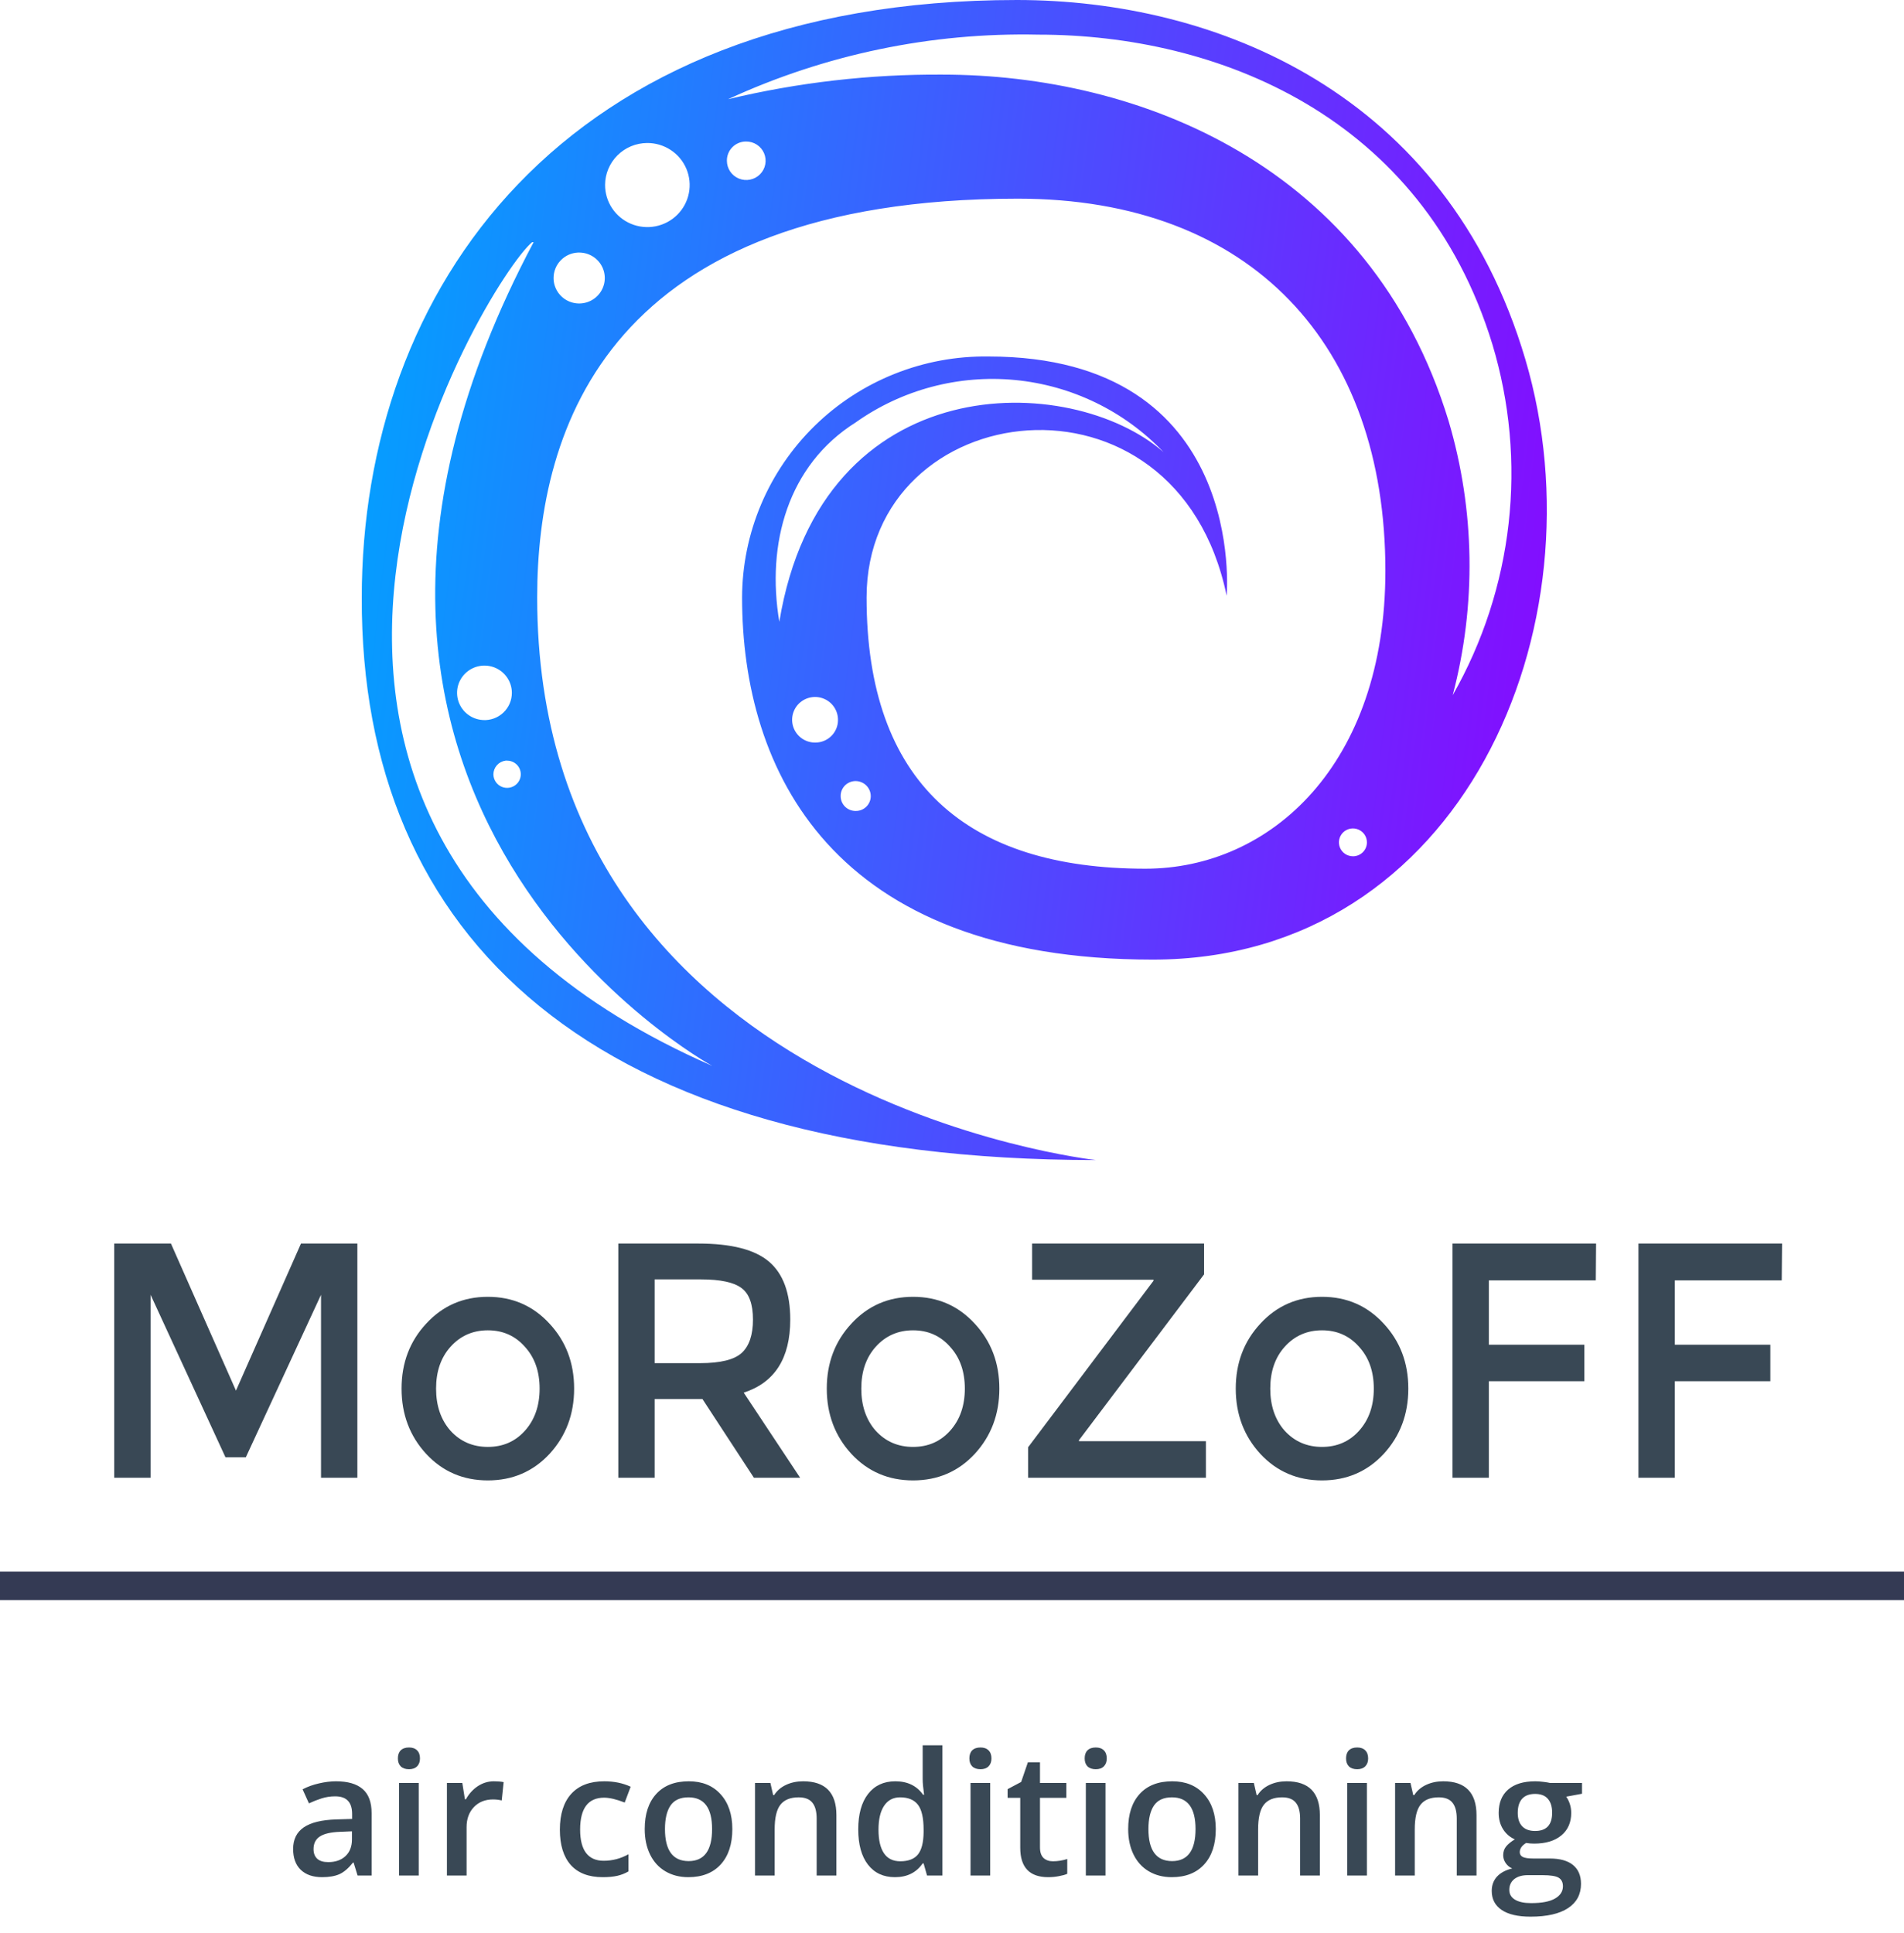 <svg width="200" height="203" viewBox="0 0 200 203" fill="none" xmlns="http://www.w3.org/2000/svg">
<path d="M115.116 121.851C115.116 121.851 56.427 115.444 56.427 62.76C56.427 44.909 63.935 20.868 106.919 20.868C131.509 20.868 145.524 36.263 145.524 59.961C145.524 80.301 133.48 91.248 120.309 91.248C101.539 91.248 91.027 82.198 91.027 62.76C91.027 41.55 123.594 37.227 128.85 62.574C128.85 62.574 131.102 37.445 103.822 37.445C100.446 37.399 97.095 38.02 93.962 39.272C90.829 40.523 87.977 42.379 85.571 44.734C83.164 47.088 81.252 49.894 79.944 52.988C78.636 56.082 77.958 59.404 77.95 62.76C77.95 80.861 87.335 100.796 121.091 100.796C153.595 100.796 168.518 65.808 160.228 37.756C151.937 9.703 127.661 0 106.826 0C58.898 0 38 30.603 38 62.791C37.906 98.432 62.152 121.851 115.116 121.851ZM89.87 44.38C94.731 40.93 100.684 39.345 106.629 39.916C112.574 40.488 118.111 43.178 122.217 47.49C112.488 39 86.303 38.409 81.861 65.31C80.484 57.1 82.768 48.858 89.87 44.38ZM85.646 77.999C85.167 78.005 84.697 77.869 84.296 77.609C83.895 77.348 83.582 76.974 83.395 76.535C83.209 76.097 83.159 75.613 83.251 75.145C83.343 74.678 83.573 74.248 83.912 73.911C84.251 73.575 84.683 73.346 85.153 73.255C85.623 73.163 86.11 73.213 86.551 73.398C86.993 73.583 87.368 73.895 87.631 74.294C87.893 74.692 88.03 75.159 88.024 75.636C88.024 76.263 87.773 76.864 87.327 77.307C86.882 77.75 86.277 77.999 85.646 77.999ZM89.87 85.183C89.455 85.183 89.057 85.02 88.763 84.728C88.47 84.436 88.305 84.041 88.305 83.628C88.301 83.422 88.338 83.216 88.415 83.024C88.492 82.832 88.607 82.656 88.752 82.509C88.898 82.361 89.072 82.244 89.264 82.164C89.455 82.084 89.661 82.042 89.87 82.042C90.079 82.042 90.287 82.083 90.48 82.163C90.674 82.243 90.85 82.36 90.998 82.507C91.146 82.654 91.263 82.829 91.344 83.021C91.424 83.214 91.465 83.42 91.465 83.628C91.465 83.835 91.424 84.04 91.343 84.231C91.262 84.421 91.144 84.594 90.996 84.739C90.847 84.884 90.671 84.998 90.478 85.074C90.284 85.15 90.078 85.188 89.87 85.183ZM142.114 89.942C141.823 89.942 141.539 89.856 141.297 89.695C141.055 89.535 140.867 89.306 140.756 89.039C140.644 88.772 140.615 88.478 140.672 88.195C140.729 87.911 140.869 87.651 141.074 87.446C141.28 87.242 141.542 87.103 141.827 87.046C142.112 86.99 142.408 87.019 142.677 87.13C142.945 87.24 143.175 87.428 143.337 87.668C143.498 87.908 143.584 88.191 143.584 88.48C143.585 88.68 143.544 88.878 143.464 89.062C143.385 89.246 143.268 89.411 143.121 89.548C142.975 89.685 142.801 89.791 142.612 89.858C142.422 89.926 142.221 89.954 142.02 89.942H142.114ZM109.078 3.639C127.849 3.639 149.403 12.129 156.755 36.138C158.599 42.248 159.181 48.665 158.466 55.004C157.751 61.342 155.754 67.472 152.594 73.023C155.093 63.553 154.941 53.584 152.156 44.193C143.96 17.354 119.652 7.837 98.973 7.837C91.398 7.789 83.845 8.656 76.48 10.419C86.682 5.713 97.834 3.393 109.078 3.639ZM78.357 14.866C78.76 14.86 79.156 14.973 79.495 15.191C79.834 15.41 80.099 15.723 80.258 16.092C80.416 16.461 80.461 16.868 80.386 17.262C80.311 17.657 80.12 18.02 79.837 18.305C79.554 18.591 79.192 18.787 78.796 18.867C78.401 18.948 77.991 18.91 77.617 18.758C77.244 18.606 76.925 18.347 76.7 18.014C76.475 17.681 76.355 17.288 76.355 16.887C76.351 16.623 76.399 16.361 76.498 16.116C76.597 15.871 76.744 15.648 76.93 15.46C77.116 15.272 77.338 15.122 77.583 15.02C77.828 14.918 78.091 14.866 78.357 14.866ZM67.971 15.021C68.852 15.015 69.715 15.27 70.45 15.753C71.186 16.236 71.76 16.925 72.1 17.733C72.44 18.541 72.531 19.432 72.36 20.291C72.19 21.151 71.766 21.941 71.143 22.56C70.52 23.18 69.725 23.601 68.861 23.77C67.996 23.94 67.1 23.85 66.287 23.512C65.474 23.174 64.781 22.603 64.295 21.872C63.809 21.141 63.553 20.283 63.559 19.407C63.568 18.246 64.035 17.135 64.861 16.315C65.686 15.494 66.803 15.03 67.971 15.021ZM60.869 26.529C61.4 26.535 61.917 26.697 62.355 26.994C62.793 27.292 63.133 27.712 63.332 28.201C63.531 28.69 63.58 29.227 63.473 29.744C63.365 30.26 63.107 30.734 62.729 31.105C62.352 31.476 61.872 31.728 61.351 31.828C60.83 31.929 60.291 31.874 59.801 31.671C59.311 31.468 58.893 31.125 58.599 30.686C58.304 30.247 58.147 29.731 58.147 29.203C58.147 28.515 58.413 27.853 58.891 27.355C59.368 26.856 60.021 26.561 60.713 26.529H60.869ZM56.051 25.44C24.642 84.593 74.822 111.961 74.822 111.961C15.914 86.147 51.296 29.203 55.895 25.44H56.051ZM53.267 79.896C53.552 79.896 53.83 79.98 54.066 80.138C54.303 80.295 54.488 80.518 54.596 80.779C54.705 81.041 54.734 81.329 54.678 81.606C54.623 81.884 54.486 82.138 54.285 82.339C54.083 82.539 53.827 82.675 53.548 82.73C53.269 82.785 52.979 82.757 52.716 82.649C52.453 82.54 52.228 82.357 52.07 82.122C51.912 81.886 51.828 81.61 51.828 81.327C51.833 80.975 51.965 80.636 52.2 80.374C52.436 80.111 52.759 79.941 53.111 79.896H53.267ZM50.889 75.636C50.32 75.636 49.764 75.468 49.29 75.153C48.817 74.839 48.448 74.392 48.23 73.869C48.013 73.347 47.956 72.771 48.066 72.216C48.178 71.661 48.452 71.151 48.854 70.751C49.257 70.351 49.77 70.079 50.328 69.968C50.886 69.858 51.465 69.915 51.991 70.131C52.517 70.348 52.966 70.714 53.282 71.185C53.599 71.655 53.767 72.209 53.767 72.774C53.768 73.164 53.689 73.549 53.535 73.906C53.38 74.264 53.154 74.587 52.87 74.855C52.586 75.123 52.25 75.33 51.883 75.464C51.515 75.598 51.124 75.657 50.733 75.636H50.889Z" fill="url(#paint0_linear)"/>
<path d="M200 165.08H0V168.066H200V165.08Z" fill="#343A54"/>
<path d="M15.82 155.219H12V130.621H17.956L24.786 146.07L31.616 130.621H37.539V155.219H33.72V136.005L25.822 153.073H23.685L15.82 136.005V155.219Z" fill="#394855"/>
<path d="M47.328 150.292C48.364 151.419 49.669 151.982 51.244 151.982C52.82 151.982 54.114 151.419 55.129 150.292C56.164 149.143 56.682 147.665 56.682 145.858C56.682 144.052 56.164 142.586 55.129 141.459C54.114 140.31 52.82 139.735 51.244 139.735C49.669 139.735 48.364 140.31 47.328 141.459C46.313 142.586 45.806 144.052 45.806 145.858C45.806 147.665 46.313 149.143 47.328 150.292ZM57.718 152.721C55.992 154.574 53.834 155.501 51.244 155.501C48.655 155.501 46.497 154.574 44.771 152.721C43.044 150.844 42.181 148.556 42.181 145.858C42.181 143.16 43.044 140.885 44.771 139.031C46.497 137.154 48.655 136.216 51.244 136.216C53.834 136.216 55.992 137.154 57.718 139.031C59.445 140.885 60.308 143.16 60.308 145.858C60.308 148.556 59.445 150.844 57.718 152.721Z" fill="#394855"/>
<path d="M83.01 138.609C83.01 142.668 81.38 145.225 78.122 146.281L84.046 155.219H79.19L73.784 146.949H68.767V155.219H64.948V130.621H73.364C76.816 130.621 79.287 131.254 80.776 132.521C82.265 133.788 83.01 135.817 83.01 138.609ZM73.526 143.184C75.683 143.184 77.151 142.82 77.928 142.093C78.705 141.366 79.093 140.204 79.093 138.609C79.093 136.99 78.694 135.888 77.895 135.301C77.097 134.691 75.673 134.386 73.623 134.386H68.767V143.184H73.526Z" fill="#394855"/>
<path d="M91.993 150.292C93.029 151.419 94.335 151.982 95.91 151.982C97.485 151.982 98.78 151.419 99.794 150.292C100.83 149.143 101.348 147.665 101.348 145.858C101.348 144.052 100.83 142.586 99.794 141.459C98.78 140.31 97.485 139.735 95.91 139.735C94.335 139.735 93.029 140.31 91.993 141.459C90.979 142.586 90.472 144.052 90.472 145.858C90.472 147.665 90.979 149.143 91.993 150.292ZM102.384 152.721C100.658 154.574 98.5 155.501 95.91 155.501C93.321 155.501 91.163 154.574 89.436 152.721C87.71 150.844 86.847 148.556 86.847 145.858C86.847 143.16 87.71 140.885 89.436 139.031C91.163 137.154 93.321 136.216 95.91 136.216C98.5 136.216 100.658 137.154 102.384 139.031C104.11 140.885 104.974 143.16 104.974 145.858C104.974 148.556 104.11 150.844 102.384 152.721Z" fill="#394855"/>
<path d="M121.169 134.421H108.416V130.621H126.478V133.858L113.336 151.278V151.383H126.672V155.219H107.995V152.017L121.169 134.527V134.421Z" fill="#394855"/>
<path d="M134.952 150.292C135.988 151.419 137.294 151.982 138.869 151.982C140.444 151.982 141.739 151.419 142.753 150.292C143.789 149.143 144.307 147.665 144.307 145.858C144.307 144.052 143.789 142.586 142.753 141.459C141.739 140.31 140.444 139.735 138.869 139.735C137.294 139.735 135.988 140.31 134.952 141.459C133.938 142.586 133.431 144.052 133.431 145.858C133.431 147.665 133.938 149.143 134.952 150.292ZM145.343 152.721C143.616 154.574 141.458 155.501 138.869 155.501C136.279 155.501 134.121 154.574 132.395 152.721C130.669 150.844 129.806 148.556 129.806 145.858C129.806 143.16 130.669 140.885 132.395 139.031C134.121 137.154 136.279 136.216 138.869 136.216C141.458 136.216 143.616 137.154 145.343 139.031C147.069 140.885 147.932 143.16 147.932 145.858C147.932 148.556 147.069 150.844 145.343 152.721Z" fill="#394855"/>
<path d="M156.392 134.492V141.248H166.426V145.084H156.392V155.219H152.572V130.621H167.656L167.624 134.492H156.392Z" fill="#394855"/>
<path d="M175.927 134.492V141.248H185.962V145.084H175.927V155.219H172.108V130.621H187.192L187.159 134.492H175.927Z" fill="#394855"/>
<path d="M37.559 197L37.145 195.646H37.075C36.606 196.238 36.135 196.643 35.66 196.859C35.185 197.07 34.576 197.176 33.832 197.176C32.877 197.176 32.13 196.918 31.591 196.402C31.058 195.887 30.791 195.157 30.791 194.214C30.791 193.212 31.163 192.456 31.907 191.946C32.651 191.437 33.785 191.158 35.309 191.111L36.987 191.059V190.54C36.987 189.919 36.841 189.456 36.548 189.151C36.261 188.841 35.812 188.686 35.203 188.686C34.705 188.686 34.227 188.759 33.77 188.905C33.313 189.052 32.874 189.225 32.452 189.424L31.784 187.947C32.312 187.672 32.889 187.464 33.516 187.323C34.143 187.177 34.734 187.104 35.291 187.104C36.527 187.104 37.459 187.373 38.086 187.912C38.719 188.451 39.035 189.298 39.035 190.452V197H37.559ZM34.482 195.594C35.232 195.594 35.833 195.386 36.284 194.97C36.741 194.548 36.97 193.959 36.97 193.203V192.359L35.722 192.412C34.749 192.447 34.04 192.611 33.595 192.904C33.155 193.191 32.935 193.634 32.935 194.231C32.935 194.665 33.065 195.002 33.322 195.242C33.58 195.477 33.967 195.594 34.482 195.594ZM43.983 197H41.918V187.279H43.983V197ZM41.795 184.704C41.795 184.335 41.895 184.051 42.094 183.852C42.299 183.652 42.589 183.553 42.964 183.553C43.327 183.553 43.608 183.652 43.808 183.852C44.013 184.051 44.115 184.335 44.115 184.704C44.115 185.056 44.013 185.334 43.808 185.539C43.608 185.738 43.327 185.838 42.964 185.838C42.589 185.838 42.299 185.738 42.094 185.539C41.895 185.334 41.795 185.056 41.795 184.704ZM51.876 187.104C52.292 187.104 52.635 187.133 52.904 187.191L52.702 189.116C52.409 189.046 52.105 189.011 51.788 189.011C50.962 189.011 50.291 189.28 49.775 189.819C49.266 190.358 49.011 191.059 49.011 191.92V197H46.945V187.279H48.562L48.835 188.993H48.94C49.263 188.413 49.682 187.953 50.197 187.613C50.719 187.273 51.278 187.104 51.876 187.104ZM63.31 197.176C61.84 197.176 60.721 196.748 59.953 195.893C59.191 195.031 58.81 193.798 58.81 192.192C58.81 190.558 59.209 189.301 60.006 188.422C60.809 187.543 61.966 187.104 63.477 187.104C64.503 187.104 65.426 187.294 66.246 187.675L65.622 189.336C64.749 188.996 64.028 188.826 63.46 188.826C61.778 188.826 60.938 189.942 60.938 192.175C60.938 193.265 61.145 194.085 61.562 194.636C61.983 195.181 62.599 195.453 63.407 195.453C64.327 195.453 65.197 195.225 66.018 194.768V196.569C65.648 196.786 65.253 196.941 64.831 197.035C64.415 197.129 63.908 197.176 63.31 197.176ZM76.925 192.122C76.925 193.71 76.518 194.949 75.703 195.84C74.889 196.73 73.755 197.176 72.302 197.176C71.394 197.176 70.591 196.971 69.894 196.561C69.196 196.15 68.66 195.562 68.285 194.794C67.91 194.026 67.723 193.136 67.723 192.122C67.723 190.546 68.127 189.315 68.936 188.431C69.744 187.546 70.884 187.104 72.355 187.104C73.761 187.104 74.874 187.558 75.694 188.466C76.515 189.368 76.925 190.587 76.925 192.122ZM69.85 192.122C69.85 194.366 70.679 195.488 72.337 195.488C73.978 195.488 74.798 194.366 74.798 192.122C74.798 189.901 73.972 188.791 72.319 188.791C71.452 188.791 70.822 189.078 70.43 189.652C70.043 190.227 69.85 191.05 69.85 192.122ZM87.858 197H85.784V191.023C85.784 190.273 85.632 189.714 85.327 189.345C85.028 188.976 84.551 188.791 83.894 188.791C83.022 188.791 82.383 189.049 81.978 189.564C81.574 190.08 81.372 190.944 81.372 192.157V197H79.307V187.279H80.924L81.214 188.554H81.319C81.612 188.091 82.028 187.733 82.567 187.481C83.106 187.229 83.704 187.104 84.36 187.104C86.692 187.104 87.858 188.29 87.858 190.663V197ZM94.011 197.176C92.798 197.176 91.852 196.736 91.172 195.857C90.492 194.979 90.152 193.745 90.152 192.157C90.152 190.563 90.495 189.324 91.181 188.439C91.872 187.549 92.827 187.104 94.046 187.104C95.323 187.104 96.296 187.575 96.964 188.519H97.069C96.97 187.821 96.92 187.271 96.92 186.866V183.324H98.994V197H97.377L97.017 195.726H96.92C96.258 196.692 95.288 197.176 94.011 197.176ZM94.564 195.506C95.414 195.506 96.032 195.269 96.419 194.794C96.806 194.313 97.005 193.537 97.017 192.465V192.175C97.017 190.95 96.817 190.08 96.419 189.564C96.02 189.049 95.397 188.791 94.547 188.791C93.82 188.791 93.261 189.087 92.868 189.679C92.476 190.265 92.279 191.103 92.279 192.192C92.279 193.271 92.47 194.094 92.851 194.662C93.231 195.225 93.803 195.506 94.564 195.506ZM104.013 197H101.947V187.279H104.013V197ZM101.824 184.704C101.824 184.335 101.924 184.051 102.123 183.852C102.328 183.652 102.618 183.553 102.993 183.553C103.356 183.553 103.638 183.652 103.837 183.852C104.042 184.051 104.145 184.335 104.145 184.704C104.145 185.056 104.042 185.334 103.837 185.539C103.638 185.738 103.356 185.838 102.993 185.838C102.618 185.838 102.328 185.738 102.123 185.539C101.924 185.334 101.824 185.056 101.824 184.704ZM110.596 195.506C111.1 195.506 111.604 195.427 112.107 195.269V196.824C111.879 196.924 111.583 197.006 111.22 197.07C110.862 197.141 110.49 197.176 110.104 197.176C108.146 197.176 107.168 196.145 107.168 194.082V188.844H105.841V187.93L107.265 187.174L107.968 185.117H109.242V187.279H112.011V188.844H109.242V194.047C109.242 194.545 109.365 194.914 109.611 195.154C109.863 195.389 110.191 195.506 110.596 195.506ZM116.124 197H114.059V187.279H116.124V197ZM113.936 184.704C113.936 184.335 114.035 184.051 114.234 183.852C114.439 183.652 114.729 183.553 115.104 183.553C115.468 183.553 115.749 183.652 115.948 183.852C116.153 184.051 116.256 184.335 116.256 184.704C116.256 185.056 116.153 185.334 115.948 185.539C115.749 185.738 115.468 185.838 115.104 185.838C114.729 185.838 114.439 185.738 114.234 185.539C114.035 185.334 113.936 185.056 113.936 184.704ZM127.708 192.122C127.708 193.71 127.301 194.949 126.486 195.84C125.672 196.73 124.538 197.176 123.085 197.176C122.177 197.176 121.374 196.971 120.677 196.561C119.979 196.15 119.443 195.562 119.068 194.794C118.693 194.026 118.506 193.136 118.506 192.122C118.506 190.546 118.91 189.315 119.719 188.431C120.527 187.546 121.667 187.104 123.138 187.104C124.544 187.104 125.657 187.558 126.478 188.466C127.298 189.368 127.708 190.587 127.708 192.122ZM120.633 192.122C120.633 194.366 121.462 195.488 123.12 195.488C124.761 195.488 125.581 194.366 125.581 192.122C125.581 189.901 124.755 188.791 123.103 188.791C122.235 188.791 121.605 189.078 121.213 189.652C120.826 190.227 120.633 191.05 120.633 192.122ZM138.642 197H136.567V191.023C136.567 190.273 136.415 189.714 136.11 189.345C135.812 188.976 135.334 188.791 134.678 188.791C133.805 188.791 133.166 189.049 132.762 189.564C132.357 190.08 132.155 190.944 132.155 192.157V197H130.09V187.279H131.707L131.997 188.554H132.103C132.396 188.091 132.812 187.733 133.351 187.481C133.89 187.229 134.487 187.104 135.144 187.104C137.476 187.104 138.642 188.29 138.642 190.663V197ZM143.581 197H141.516V187.279H143.581V197ZM141.393 184.704C141.393 184.335 141.492 184.051 141.691 183.852C141.896 183.652 142.187 183.553 142.562 183.553C142.925 183.553 143.206 183.652 143.405 183.852C143.61 184.051 143.713 184.335 143.713 184.704C143.713 185.056 143.61 185.334 143.405 185.539C143.206 185.738 142.925 185.838 142.562 185.838C142.187 185.838 141.896 185.738 141.691 185.539C141.492 185.334 141.393 185.056 141.393 184.704ZM155.095 197H153.021V191.023C153.021 190.273 152.868 189.714 152.563 189.345C152.265 188.976 151.787 188.791 151.131 188.791C150.258 188.791 149.619 189.049 149.215 189.564C148.811 190.08 148.608 190.944 148.608 192.157V197H146.543V187.279H148.16L148.45 188.554H148.556C148.849 188.091 149.265 187.733 149.804 187.481C150.343 187.229 150.94 187.104 151.597 187.104C153.929 187.104 155.095 188.29 155.095 190.663V197ZM166.178 187.279V188.413L164.517 188.721C164.669 188.926 164.795 189.178 164.895 189.477C164.994 189.775 165.044 190.092 165.044 190.426C165.044 191.428 164.698 192.216 164.007 192.79C163.315 193.364 162.363 193.651 161.15 193.651C160.84 193.651 160.559 193.628 160.307 193.581C159.861 193.856 159.639 194.179 159.639 194.548C159.639 194.771 159.741 194.938 159.946 195.049C160.157 195.16 160.541 195.216 161.098 195.216H162.794C163.866 195.216 164.681 195.444 165.237 195.901C165.794 196.358 166.072 197.018 166.072 197.879C166.072 198.98 165.618 199.83 164.71 200.428C163.802 201.025 162.489 201.324 160.772 201.324C159.448 201.324 158.438 201.09 157.74 200.621C157.043 200.152 156.694 199.484 156.694 198.617C156.694 198.02 156.882 197.516 157.257 197.105C157.638 196.701 158.168 196.42 158.848 196.262C158.572 196.145 158.344 195.957 158.162 195.699C157.986 195.436 157.898 195.16 157.898 194.873C157.898 194.51 158.001 194.202 158.206 193.95C158.411 193.698 158.716 193.449 159.12 193.203C158.616 192.986 158.206 192.635 157.89 192.148C157.579 191.656 157.424 191.082 157.424 190.426C157.424 189.371 157.755 188.554 158.417 187.974C159.085 187.394 160.034 187.104 161.265 187.104C161.54 187.104 161.827 187.124 162.126 187.165C162.431 187.2 162.659 187.238 162.812 187.279H166.178ZM158.54 198.512C158.54 198.957 158.739 199.3 159.138 199.54C159.542 199.78 160.107 199.9 160.834 199.9C161.959 199.9 162.797 199.739 163.348 199.417C163.898 199.095 164.174 198.667 164.174 198.134C164.174 197.712 164.021 197.41 163.717 197.229C163.418 197.053 162.858 196.965 162.038 196.965H160.474C159.882 196.965 159.41 197.103 159.059 197.378C158.713 197.659 158.54 198.037 158.54 198.512ZM159.428 190.426C159.428 191.035 159.583 191.504 159.894 191.832C160.21 192.16 160.661 192.324 161.247 192.324C162.442 192.324 163.04 191.686 163.04 190.408C163.04 189.775 162.891 189.289 162.592 188.949C162.299 188.604 161.851 188.431 161.247 188.431C160.649 188.431 160.195 188.601 159.885 188.94C159.58 189.28 159.428 189.775 159.428 190.426Z" fill="#394855"/>
<defs>
<linearGradient id="paint0_linear" x1="36.53" y1="21.951" x2="177.579" y2="39.42" gradientUnits="userSpaceOnUse">
<stop stop-color="#00A3FF"/>
<stop offset="1" stop-color="#8F00FF"/>
</linearGradient>
</defs>
</svg>
